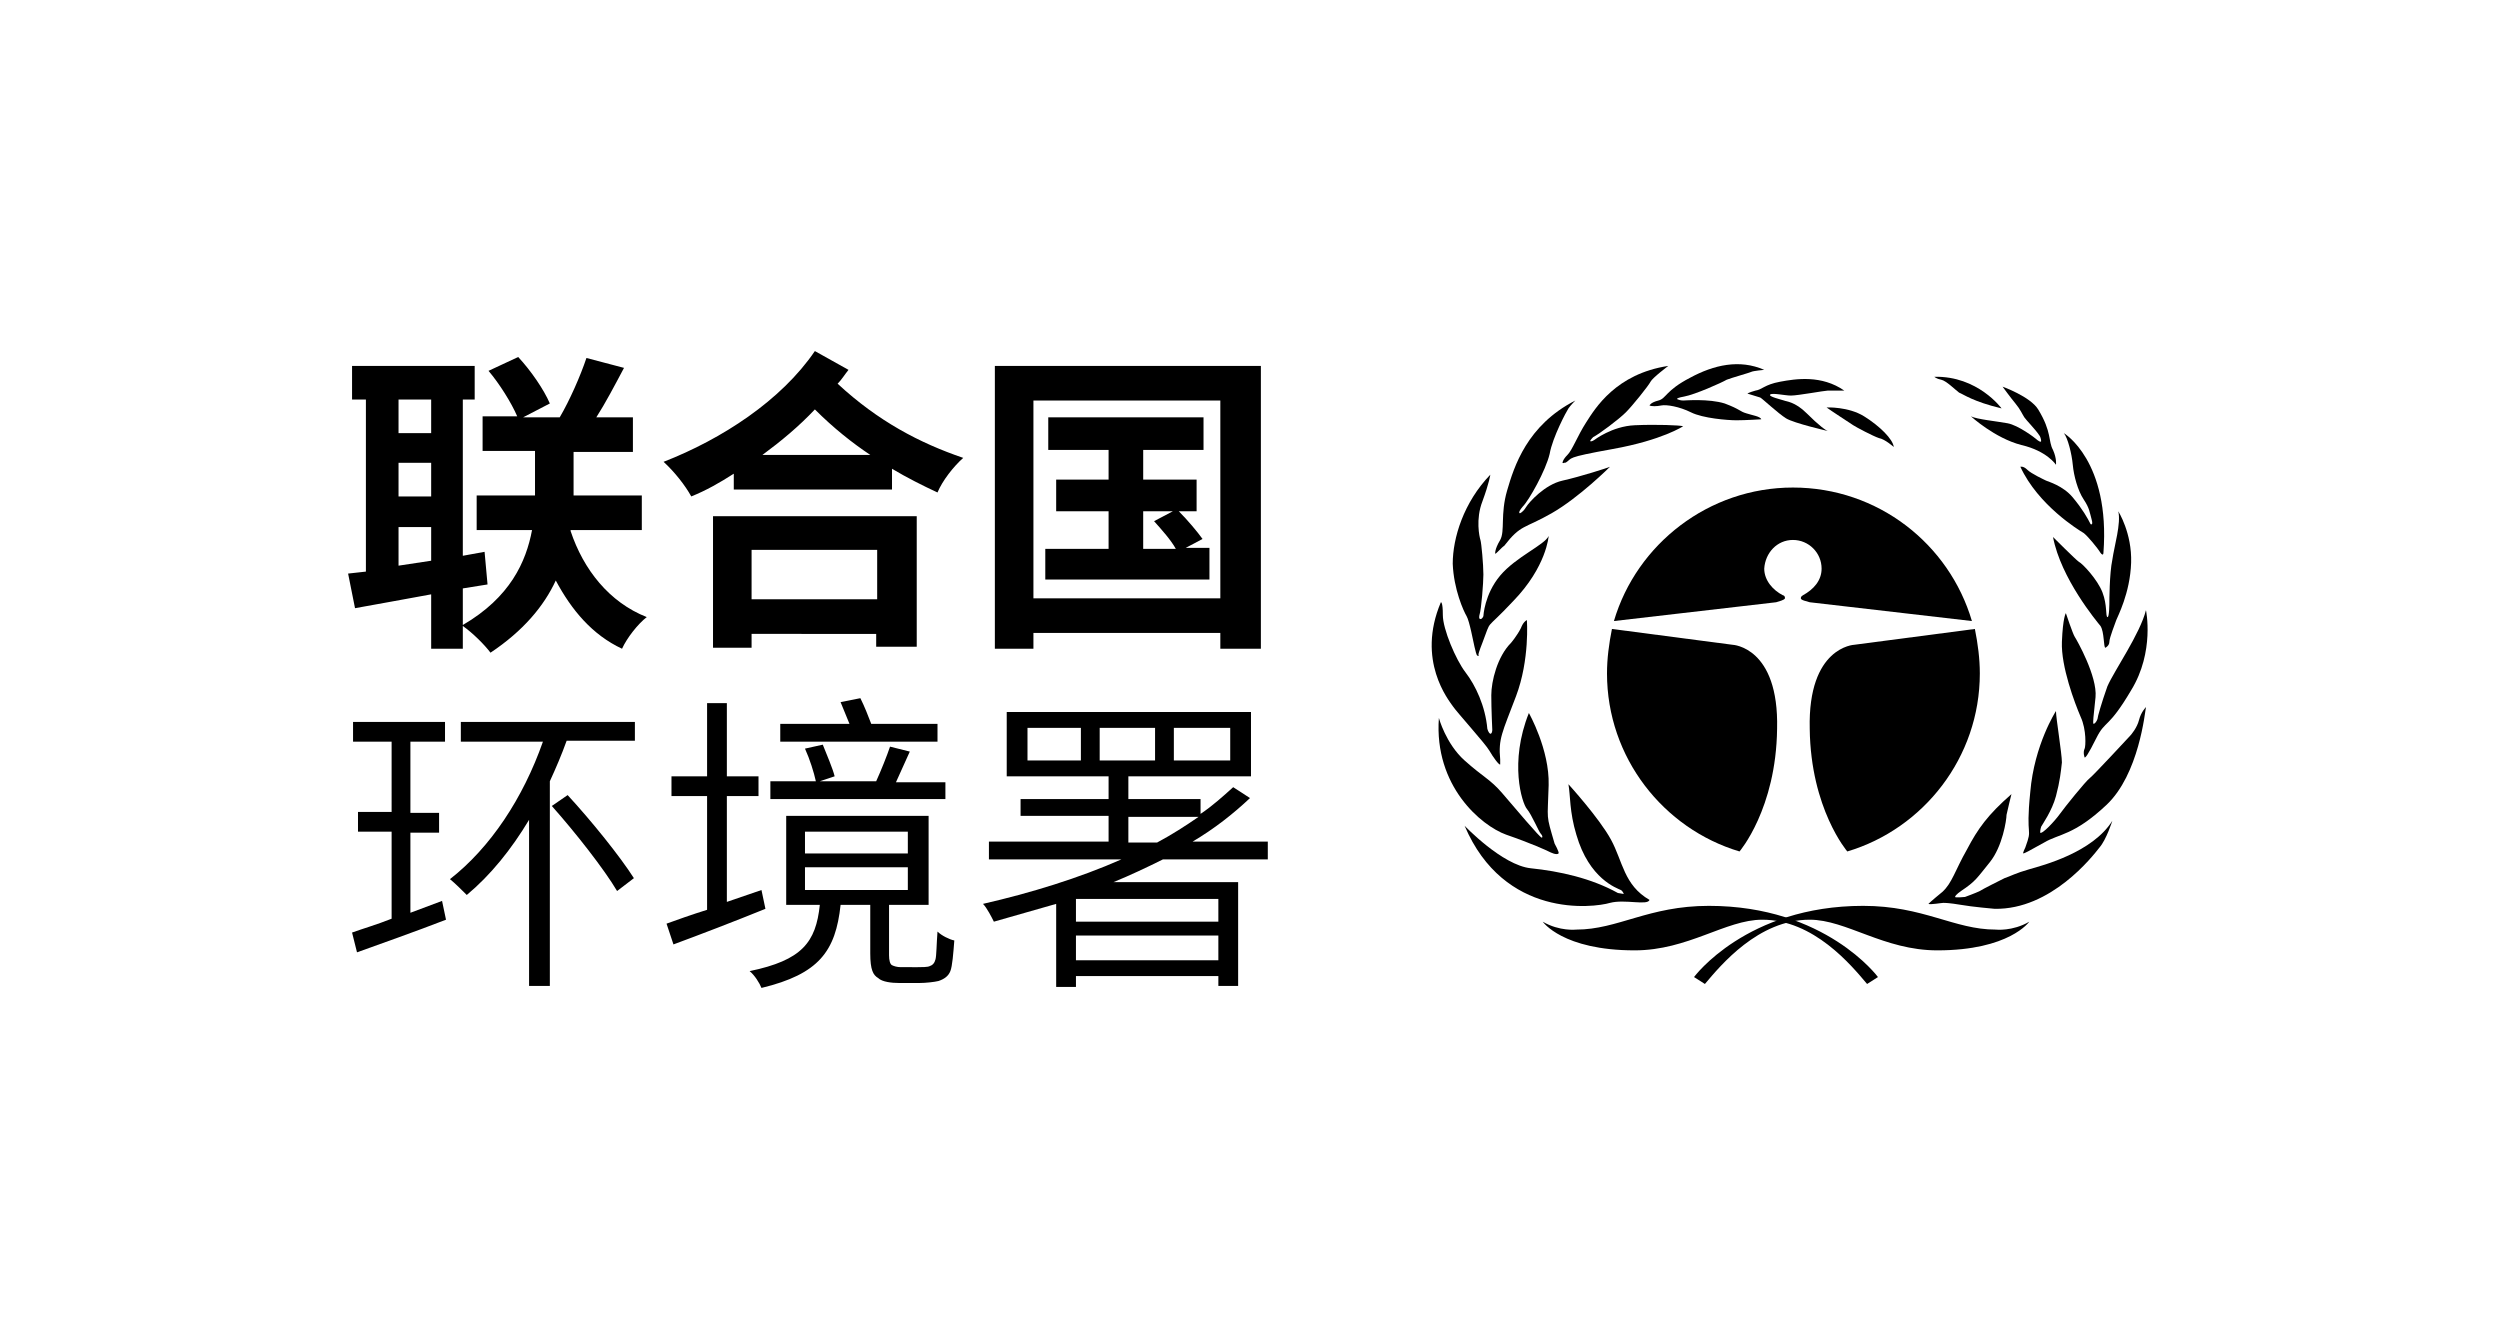 <?xml version="1.0" encoding="utf-8"?>
<!-- Generator: Adobe Illustrator 22.0.1, SVG Export Plug-In . SVG Version: 6.00 Build 0)  -->
<svg version="1.1" id="English" xmlns="http://www.w3.org/2000/svg" xmlns:xlink="http://www.w3.org/1999/xlink" x="0px" y="0px"
	 viewBox="0 0 252.8 135.4" style="enable-background:new 0 0 252.8 135.4;" xml:space="preserve">
<g>
	<g>
		<g>
			<g>
				<g>
					<g>
						<g>
							<path d="M175.9,86.1c-7.7-2.3-13.4-9.5-13.4-18c0-1.5,0.2-3,0.5-4.5l12.2,1.6c0,0,4.7,0.2,4.5,8.5
								C179.6,81.8,175.9,86.1,175.9,86.1z"/>
							<path d="M186.8,86.1c7.7-2.3,13.4-9.5,13.4-18c0-1.5-0.2-3-0.5-4.5l-12.2,1.6c0,0-4.7,0.2-4.5,8.5
								C183.1,81.8,186.8,86.1,186.8,86.1z"/>
							<path d="M181.3,54.6c1.6,0,2.9,1.3,2.9,2.9c0,1.2-0.8,2.1-1.9,2.7c-0.1,0.1-0.2,0.1-0.2,0.3c0,0.2,0.6,0.3,0.9,0.4l16.4,1.9
								c-2.3-7.8-9.5-13.5-18.1-13.5h0c-8.5,0-15.8,5.7-18.1,13.5l16.4-1.9c0.3-0.1,0.8-0.2,0.9-0.4c0-0.2-0.1-0.3-0.2-0.3
								c-1-0.5-1.9-1.5-1.9-2.7C178.5,55.9,179.7,54.6,181.3,54.6L181.3,54.6z"/>
						</g>
						<g>
							<path d="M188.8,99.5l1.1-0.7c0,0-5.3-7.2-17.1-7.2c-6.1,0-9.2,2.4-13.4,2.4c0,0-1.7,0.2-3.4-0.8c0,0,2,2.9,9.3,2.9
								c5.4,0,9.2-3.1,12.9-3.1C183.4,93,187.2,97.6,188.8,99.5z"/>
						</g>
						<g>
							<path d="M172.4,99.5l-1.1-0.7c0,0,5.3-7.2,17.1-7.2c6.1,0,9.2,2.4,13.4,2.4c0,0,1.7,0.2,3.4-0.8c0,0-2,2.9-9.3,2.9
								c-5.4,0-9.2-3.1-12.9-3.1C177.8,93,174,97.6,172.4,99.5z"/>
						</g>
						<path d="M166.8,91c-0.2,0.6-2.5-0.1-4,0.3c-1.7,0.5-10.7,1.6-14.7-7.8c0,0,3.8,4,6.7,4.3c2.9,0.3,6.1,1,8.8,2.5l0.6,0.1
							c0,0-0.1-0.3-0.3-0.4c-0.4-0.2-3.2-1.1-4.5-5.6c-0.7-2.3-0.6-4-0.8-5.1c0,0,3.1,3.4,4.3,5.6C164.1,87.1,164.2,89.5,166.8,91z"
							/>
						<path d="M157.6,86.3c-0.2,0.2-0.8-0.1-1-0.2c-0.2-0.1-1.7-0.8-4.3-1.7c-2.5-0.9-7.3-4.9-6.8-11.8c0,0,0.7,2.6,2.6,4.3
							c1.9,1.7,2.6,1.9,3.8,3.3c1.2,1.4,3.9,4.6,4,4.5c0.1,0,0.1-0.2-0.1-0.4c-0.2-0.2-0.9-1.9-1.4-2.5c-0.5-0.6-1.8-4.7,0.2-9.7
							c0,0,2.1,3.7,2,7.3c-0.1,3.7-0.3,2.8,0.6,5.9C157.2,85.3,157.7,86.2,157.6,86.3z"/>
						<path d="M151.7,77.3c-0.1,0.1-0.7-0.7-1.1-1.4c-0.4-0.7-3.3-3.9-3.7-4.5c-0.4-0.6-3.7-4.6-1.2-10.5c0,0,0.2-0.1,0.2,1.3
							s1.3,4.5,2.3,5.8c1,1.3,2,3.4,2.2,5.7c0,0,0.1,0.4,0.3,0.5c0.2,0,0.2-0.4,0.2-0.4s-0.1-2.1-0.1-3.5c0-1.4,0.6-3.9,2-5.3
							c0,0,0.6-0.7,1-1.5c0,0,0.2-0.6,0.6-0.8c0,0,0.3,4-1.1,7.7c-1.4,3.7-1.8,4.3-1.6,6.4C151.7,76.8,151.7,77.3,151.7,77.3z"/>
						<path d="M149.4,66.3c-0.1,0-0.2-0.5-0.3-0.9c-0.1-0.4-0.5-2.6-0.8-3.1c-0.3-0.5-1.3-2.7-1.4-5.3c0-2.6,1.1-6.2,3.8-9
							c0,0-0.1,0.8-0.8,2.7c-0.7,1.8-0.3,3.6-0.2,3.9c0.1,0.3,0.3,2.5,0.3,3.5c0,0.8-0.2,3.5-0.4,4.1c0,0-0.1,0.4,0.1,0.4
							s0.3-0.3,0.3-0.3s0.1-2.2,1.7-4.1c1.6-1.9,4.5-3.1,4.9-4c0,0-0.2,3.1-3.6,6.6c-3,3.2-2.1,1.6-3.1,4.2c0,0-0.4,1-0.4,1.2
							C149.6,66.4,149.4,66.3,149.4,66.3z"/>
						<path d="M151.2,56c0,0-0.1-0.4,0.5-1.4c0.5-0.9,0-2.6,0.7-5s2-6.6,6.9-9.1c0,0-0.5,0.5-0.7,0.8c-0.2,0.3-1.6,2.9-1.9,4.6
							c-0.4,1.7-2.1,4.7-2.7,5.3c-0.6,0.7-0.3,0.7-0.3,0.7s0.3-0.1,0.6-0.6c0.3-0.5,1.9-2.3,3.7-2.7c1.8-0.4,4.6-1.3,4.8-1.4
							c0,0-3.1,3.1-5.9,4.7c-2.8,1.6-3.1,1.1-4.8,3.3C151.9,55.3,151.3,56,151.2,56z"/>
						<path d="M158,46.8c0,0,0-0.3,0.5-0.8c0.5-0.5,1-1.9,1.9-3.3c0.9-1.4,3-4.9,8.3-5.7c0,0-1.6,1.2-1.8,1.6
							c-0.2,0.4-1.8,2.4-2.5,3.1c-0.7,0.7-2.7,2.2-3.3,2.5c0,0-0.3,0.3-0.3,0.4c0.1,0.1,0.4-0.1,0.4-0.1s1.8-1.4,4.1-1.5
							c2.2-0.1,4.6,0,4.9,0.1c0,0-2.1,1.4-7.1,2.3c-5,0.9-4,0.9-4.8,1.4C158.3,46.7,158.1,46.9,158,46.8z"/>
						<path d="M166.8,41c0,0,0.1-0.3,0.9-0.5c0.8-0.2,0.7-1,3.2-2.3c2.4-1.3,5-1.9,7.5-0.8c0,0-1.1,0.1-1.3,0.2
							c-0.2,0.1-2,0.6-2.5,0.8c-0.5,0.3-3.2,1.5-4.3,1.7c-1.1,0.2-0.6,0.3-0.6,0.3s0.2,0.1,0.5,0.1c0.2,0,2.6-0.2,4.2,0.3
							c1.6,0.6,1.5,0.8,2.2,1c0.6,0.2,1.4,0.3,1.5,0.6c0,0-1.6,0.1-2.5,0.1c-0.9,0-3.4-0.2-4.6-0.8c-1.2-0.6-2.5-0.8-3-0.7
							C167.5,41.1,167,41.1,166.8,41z"/>
						<path d="M176.7,39.8c0,0,0.1-0.1,0.8-0.3c0.7-0.1,0.9-0.6,2.5-0.9c1.6-0.3,4.2-0.7,6.5,0.9c0,0-1.4,0-1.7,0s-3,0.5-3.7,0.5
							c-0.6,0-1.9-0.3-2.1-0.1c-0.2,0.2,1.1,0.5,1.4,0.6c0.2,0.1,1.1,0.1,2.3,1.3s2,1.8,2.2,1.8c0,0-3.5-0.8-4.3-1.3s-2.4-2-2.6-2.1
							C177.7,40.1,176.7,39.8,176.7,39.8z"/>
						<path d="M184.7,41.2c0,0,2.2-0.1,3.8,0.9c1.6,1,2.9,2.3,3,3.1c0,0-0.9-0.8-1.5-0.9c-0.6-0.2-2.3-1.1-2.6-1.3
							C187.1,42.8,185.1,41.5,184.7,41.2z"/>
						<path d="M195,91.4c0,0,0.3-0.3,1.4-1.2c1-0.9,1.3-2.2,2.5-4.3c1.1-2.1,2.1-3.5,4.5-5.6c0,0-0.4,1.6-0.5,2.1
							c0,0.5-0.4,3.2-1.7,4.8c-1.3,1.6-1.4,1.9-2.9,2.9c0,0-0.6,0.4-0.6,0.6c0,0.1,1,0,1,0s1.1-0.4,1.5-0.6c0.3-0.2,1.9-1,2.5-1.3
							c0.6-0.2,1.1-0.5,2.5-0.9c1.4-0.4,6.4-1.7,8.4-4.9c0,0-0.6,1.9-1.3,2.7c-0.7,0.9-4.9,6.3-10.6,6.2c0,0-2.3-0.2-3.4-0.4
							c-1.2-0.2-1.6-0.2-1.8-0.2C196.3,91.3,195.2,91.5,195,91.4z"/>
						<path d="M207.9,71.9c0,0-2.2,3.4-2.6,8.2c-0.5,4.9,0.3,3.4-0.5,5.6c0,0-0.3,0.6-0.2,0.6c0.1,0,0.5-0.2,2.1-1.1
							c1.5-0.9,3-0.7,6.3-3.8c3.3-3.1,3.9-9.4,4-9.9c0,0-0.5,0.5-0.7,1.3c-0.2,0.8-0.8,1.5-0.9,1.6c-0.1,0.1-3.7,4-4.1,4.3
							c-0.4,0.3-2.5,2.9-3,3.6c-0.5,0.7-1.8,2.1-2,1.9c0,0,0-0.3,0.1-0.6c0.1-0.2,1.1-1.6,1.5-3.1c0.4-1.5,0.5-2.5,0.6-3.4
							C208.5,76.2,207.9,72.6,207.9,71.9z"/>
						<path d="M210.8,76.6c0,0-0.2-0.5,0-0.9c0.1-0.2,0.2-1.9-0.4-3.2c-0.6-1.4-2-5.1-1.9-7.6c0.1-2.5,0.4-2.9,0.4-2.9
							s0.7,2.1,0.9,2.4s2.3,4,2.1,6.1c-0.2,2-0.3,2.6-0.2,2.7c0.1,0,0.3-0.2,0.4-0.5c0-0.2,0.4-1.6,1-3.3c0.7-1.6,3.3-5.3,3.9-7.7
							c0,0,0.9,4.2-1.5,8.1c-2.3,3.9-2.6,3-3.5,4.8C211.1,76.4,210.9,76.6,210.8,76.6z"/>
						<path d="M212.9,65.5c-0.2,0-0.1-1.6-0.5-2.2c-0.4-0.5-4-4.8-4.8-9c0,0,2.3,2.3,2.6,2.5c0.4,0.2,1.9,1.8,2.4,3.1
							c0.5,1.3,0.3,2.4,0.5,2.5s0.2-1.5,0.2-1.5s0-2.9,0.3-4.3c0.2-1.4,0.9-3.7,0.6-4.9c0,0,1.4,2.2,1.3,5.2
							c-0.1,3.1-1.4,5.5-1.5,5.8s-0.7,1.8-0.7,2.2S212.9,65.5,212.9,65.5z"/>
						<path d="M208.7,43.8c0,0,4.7,2.8,4,12.1c0,0,0,0.4-0.3,0c-0.3-0.5-1.3-1.7-1.7-2c-0.5-0.3-4.6-2.8-6.4-6.7
							c0,0,0.3-0.1,0.7,0.3c0.4,0.4,1.7,1,1.9,1.1c0.2,0.1,1.7,0.5,2.7,1.7s1.5,2.1,1.8,2.7c0,0,0.3,0.2,0.1-0.5
							c-0.2-0.7-0.2-1.1-0.8-2c-0.6-0.9-1-2.4-1.1-3.5C209.5,45.9,209.1,44.3,208.7,43.8z"/>
						<path d="M207.9,47c0,0,0.1-0.6-0.3-1.5c-0.5-0.9-0.1-1.8-1.5-4.1c-0.8-1.3-3.6-2.3-3.6-2.3s0.8,1.1,1.3,1.7
							c0.5,0.6,0.7,1.1,0.9,1.4s1.1,1.2,1.5,1.8c0.1,0.1,0.2,0.4,0.2,0.6s-0.4-0.1-0.5-0.2c-0.1-0.1-1.8-1.4-2.9-1.6
							c-1.1-0.2-3.1-0.4-3.7-0.7c0,0,2.4,2.2,5.1,2.9C207,45.6,207.9,47,207.9,47z"/>
						<path d="M202.4,41.3c0,0-2.4-3.3-6.8-3.2c0,0,0.2,0.2,0.7,0.3c0.5,0.1,1.4,1,1.8,1.3C198.6,39.9,199.5,40.6,202.4,41.3z"/>
					</g>
				</g>
			</g>
		</g>
	</g>
	<g>
		<g>
			<g>
				<path d="M57.7,53.7c1.3,3.9,3.9,7.2,7.7,8.7c-0.9,0.7-2,2.1-2.5,3.2c-3-1.4-5.1-3.9-6.7-6.9c-1.2,2.6-3.3,5.1-6.6,7.3
					c-0.6-0.8-1.8-2-2.8-2.7v2.3h-3.2v-5.5c-2.8,0.5-5.4,1-7.7,1.4l-0.7-3.5l1.8-0.2V40.4h-1.4V37H48v3.4h-1.2v15.8l2.2-0.4l0.3,3.3
					l-2.5,0.4v3.7c4.8-2.8,6.4-6.4,7-9.6h-5.6v-3.5h5.9v-0.4v-4.1h-5.3v-3.5h3.5c-0.6-1.4-1.8-3.3-2.9-4.6l3-1.4
					c1.3,1.4,2.6,3.3,3.2,4.7l-2.7,1.4h3.7c1-1.7,2.1-4.2,2.7-6l3.8,1c-0.9,1.7-1.9,3.6-2.8,5H64v3.5h-6v4.1v0.3h6.9v3.5H57.7z
					 M40.3,40.4v3.4h3.3v-3.4H40.3z M40.3,50.2h3.3v-3.4h-3.3V50.2z M43.6,56.7v-3.4h-3.3v3.9L43.6,56.7z"/>
				<path d="M85.8,37.4c-0.4,0.5-0.7,1-1.1,1.4c4.1,3.8,8.3,6,12.7,7.5c-1,0.9-2.1,2.3-2.6,3.5c-1.5-0.7-3.1-1.5-4.6-2.4v2.1h-16
					v-1.6c-1.4,0.9-2.8,1.7-4.3,2.3c-0.6-1.1-1.7-2.5-2.8-3.5c5.9-2.3,11.9-6.2,15.3-11.2L85.8,37.4z M72.1,52.2h20.6v13.2h-4.1
					v-1.3H76v1.4h-3.9V52.2z M76,55.6v5h12.7v-5H76z M88,46c-1.8-1.2-3.7-2.7-5.6-4.6c-1.6,1.7-3.4,3.2-5.3,4.6H88z"/>
				<path d="M127.5,37v28.6h-4.1V64h-18.9v1.6h-3.9V37H127.5z M123.4,60.5v-20h-18.9v20H123.4z M122.3,55.5v3.1h-16.6v-3.1h6.4v-3.8
					h-5.3v-3.2h5.3v-3h-6.1v-3.3h15.7v3.3h-6.1v3h5.4v3.2h-1.8c0.9,0.9,1.9,2.1,2.4,2.8l-1.7,0.9H122.3z M115.7,55.5h3.2
					c-0.5-0.9-1.4-1.9-2.2-2.8l1.9-1h-3V55.5z"/>
			</g>
		</g>
		<g>
			<g>
				<path d="M44.7,91.1l0.4,1.9c-3.1,1.2-6.5,2.4-9,3.3l-0.5-2c1.1-0.4,2.5-0.8,4-1.4v-8.8h-3.4v-2h3.4V75h-3.9V73H45V75h-3.5v7.2
					h2.9v2h-2.9v8.1L44.7,91.1z M64.2,72.9v2h-6.9c-0.5,1.4-1.1,2.8-1.7,4.1v20.7h-2.1V82.9c-1.8,3-3.9,5.6-6.3,7.6
					c-0.4-0.4-1.2-1.2-1.7-1.6c4.1-3.2,7.4-8.2,9.4-13.9h-8.3v-2H64.2z M57.4,80.4c2.4,2.6,5.3,6.2,6.7,8.4l-1.7,1.3
					c-1.3-2.2-4.2-5.9-6.6-8.6L57.4,80.4z"/>
				<path d="M77.4,91.9c-3.2,1.3-6.6,2.6-9.3,3.6l-0.7-2.1c1.1-0.4,2.5-0.9,4.1-1.4V80.5h-3.6v-2h3.6v-7.4h2v7.4h3.2v2h-3.2v10.7
					L77,90L77.4,91.9z M92.8,97.8c0.4,0,1,0,1.2-0.1c0.3-0.1,0.5-0.3,0.6-0.7c0.1-0.4,0.1-1.5,0.2-2.8c0.4,0.4,1.2,0.8,1.7,0.9
					c-0.1,1.3-0.2,2.6-0.4,3.1c-0.2,0.5-0.6,0.8-1.2,1c-0.4,0.1-1.3,0.2-1.9,0.2h-2.1c-0.7,0-1.7-0.1-2.1-0.5
					c-0.5-0.3-0.8-0.8-0.8-2.5v-4.9h-3c-0.5,4.7-2.2,7-8,8.4c-0.2-0.5-0.7-1.3-1.2-1.7c5.3-1.1,6.7-2.9,7.1-6.7h-3.4v-9h14.4v9h-4
					v5.1c0,0.5,0.1,0.9,0.3,1c0.2,0.1,0.5,0.2,0.9,0.2H92.8z M95.6,80.8H77.9V79h4.6c-0.2-0.9-0.6-2.2-1.1-3.3l1.8-0.4
					c0.4,1,1,2.4,1.2,3.2L82.9,79h5.7c0.5-1.1,1.1-2.6,1.4-3.5l2,0.5c-0.5,1.1-1,2.2-1.4,3.1h5V80.8z M94.8,75H78.9v-1.8h7
					c-0.3-0.7-0.6-1.5-0.9-2.2l2-0.4c0.4,0.8,0.8,1.8,1.1,2.6h6.7V75z M81.4,86.3h10.4v-2.2H81.4V86.3z M81.4,90h10.4v-2.3H81.4V90z
					"/>
				<path d="M117.6,86.9c-1.6,0.8-3.3,1.6-5,2.3h12.6v10.5h-2v-1h-14.4v1.1h-2v-8.4c-2.1,0.6-4.2,1.2-6.3,1.8
					c-0.2-0.4-0.7-1.4-1.1-1.8c4.8-1.1,9.7-2.6,14-4.5H100v-1.8h12.1v-2.6h-8.9v-1.7h8.9v-2.3h2v2.3h7.3v1.5
					c1.2-0.8,2.3-1.8,3.3-2.7l1.7,1.1c-1.7,1.6-3.6,3.1-5.8,4.4h7.6v1.8H117.6z M126.5,78.5h-24.7V72h24.7V78.5z M109.3,73.6h-5.4
					v3.3h5.4V73.6z M123.2,90.9h-14.4v2.3h14.4V90.9z M123.2,97.1v-2.5h-14.4v2.5H123.2z M116.8,73.6h-5.6v3.3h5.6V73.6z M117,85.2
					c1.5-0.8,2.9-1.7,4.2-2.6h-7.1v2.6H117z M124.4,73.6h-5.7v3.3h5.7V73.6z"/>
			</g>
		</g>
	</g>
</g>
</svg>
